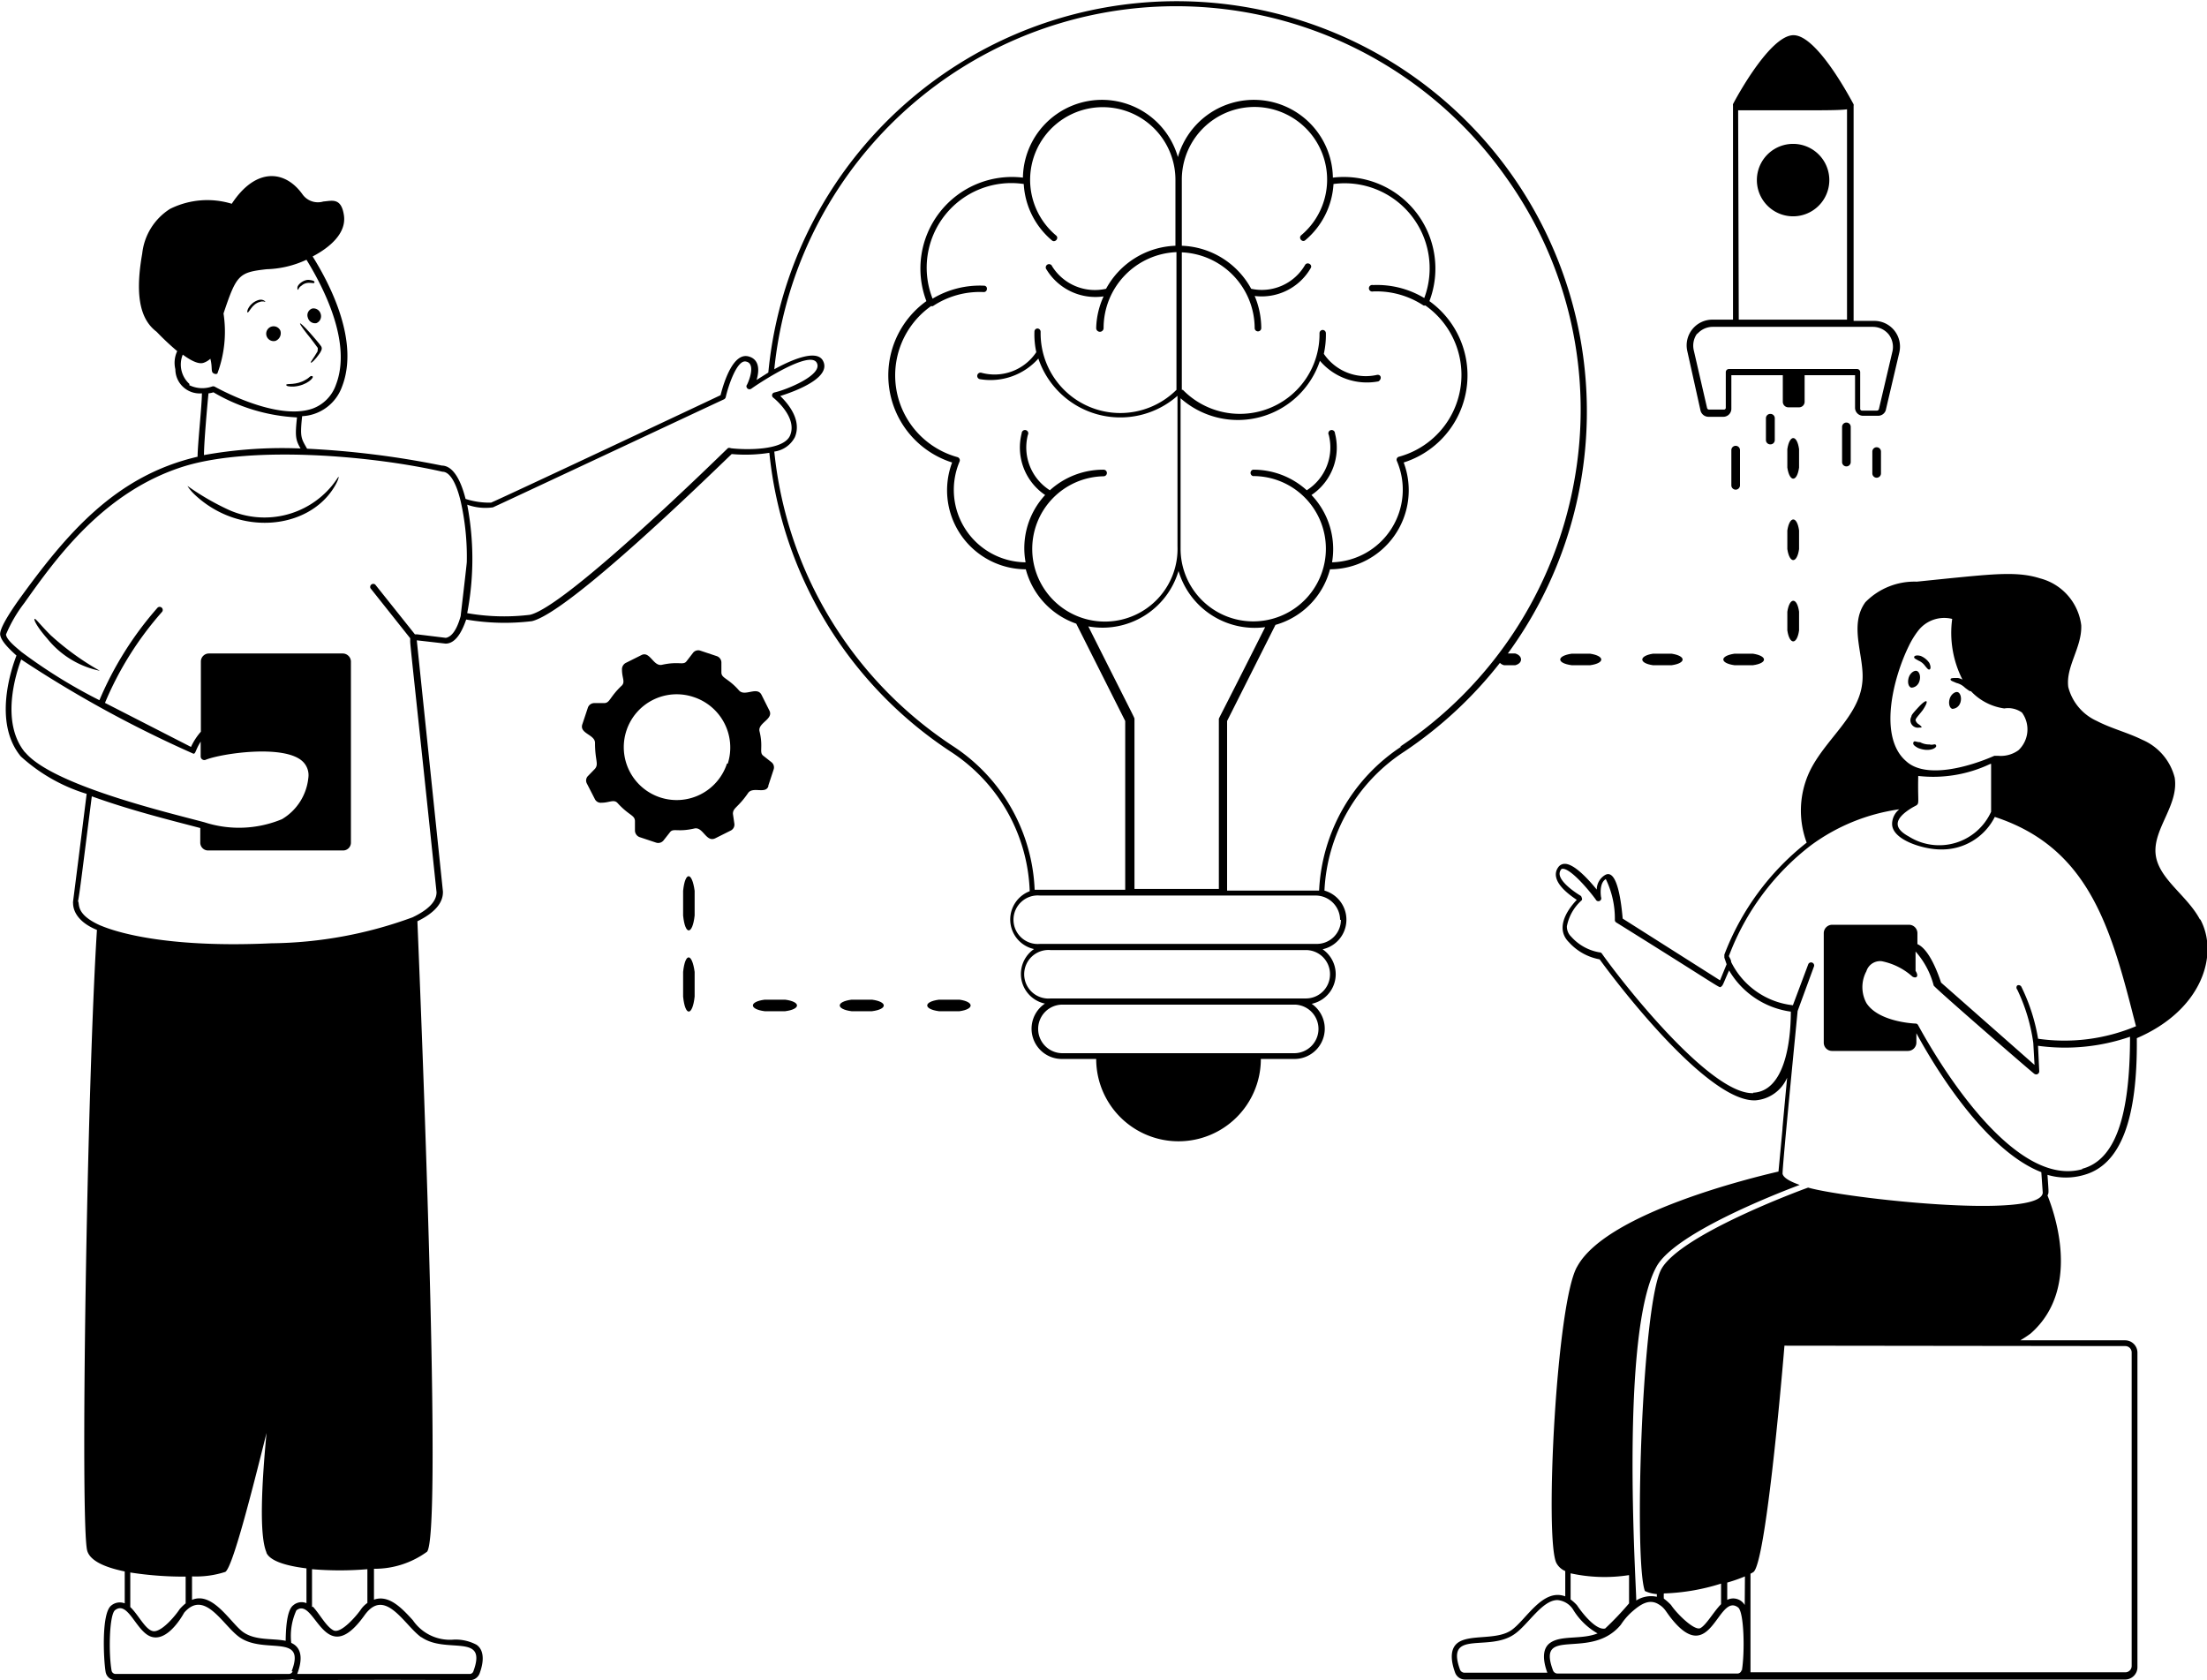 <svg id="Layer_1" data-name="Layer 1" xmlns="http://www.w3.org/2000/svg" viewBox="0 0 107.23 81.63"><path d="M48,55.63H47c-.76.1-.76.46,0,.56h1C48.73,56.09,48.71,55.73,48,55.63Z" transform="translate(-1.38 -7.06)"/><path d="M43.75,55.63h-1c-.76.1-.76.46,0,.56h1C44.52,56.09,44.5,55.73,43.75,55.63Z" transform="translate(-1.38 -7.06)"/><path d="M39.53,55.63h-1c-.76.1-.76.46,0,.56h1C40.3,56.09,40.29,55.73,39.53,55.63Z" transform="translate(-1.38 -7.06)"/><path d="M34.57,50.34v1.2c.1,1,.46.93.56,0v-1.2C35,49.4,34.67,49.39,34.57,50.34Z" transform="translate(-1.38 -7.06)"/><path d="M34.57,54.28v1.2c.1,1,.46.94.56,0v-1.2C35,53.34,34.67,53.34,34.57,54.28Z" transform="translate(-1.38 -7.06)"/><path d="M77.74,39.38h.9c.72-.1.72-.45,0-.56h-.9C77,38.93,77,39.28,77.74,39.38Z" transform="translate(-1.38 -7.06)"/><path d="M81.69,39.38h.91c.71-.1.71-.45,0-.56h-.91C81,38.93,81,39.28,81.69,39.38Z" transform="translate(-1.38 -7.06)"/><path d="M85.65,39.38h.9c.72-.1.71-.45,0-.56h-.9C84.92,38.93,84.94,39.28,85.65,39.38Z" transform="translate(-1.38 -7.06)"/><path d="M88.22,36.78v.91c.11.72.47.7.57,0v-.91C88.69,36.07,88.33,36.07,88.22,36.78Z" transform="translate(-1.38 -7.06)"/><path d="M88.79,32.83c-.1-.71-.46-.71-.57,0v.91c.11.72.47.7.57,0Z" transform="translate(-1.38 -7.06)"/><path d="M88.79,28.88c-.1-.71-.46-.72-.57,0v.9c.11.72.47.71.57,0Z" transform="translate(-1.38 -7.06)"/><path d="M74.25,39.26a.42.42,0,0,0,.21.12H75c.38-.1.37-.46,0-.57h-.36A19.93,19.93,0,1,0,38.71,25.16l-.57.36c.15-.5.12-1-.38-1.14-.73-.21-1.19,1.16-1.37,1.88-.88.42-10.62,5-11.15,5.22A3.72,3.72,0,0,1,24,31.3c-.24-.95-.62-1.61-1.15-1.62a43.63,43.63,0,0,0-6.55-.82c-.29-.51-.35-.55-.24-1.58A2.17,2.17,0,0,0,18,25.84c.83-2.15-.51-4.85-1.43-6.32.82-.43,1.65-1.12,1.52-2s-.59-.7-1-.67a.92.92,0,0,1-1-.33c-.85-1.21-2.28-1.34-3.45.44a4.06,4.06,0,0,0-3,.25,2.94,2.94,0,0,0-1.35,2.17c-.4,2.26,0,3.27.7,3.8a12.63,12.63,0,0,0,1,.94A1.33,1.33,0,0,0,9.9,25a1.18,1.18,0,0,0,1.29,1.17c0,.58-.21,2.5-.21,3.08-4,.93-6.37,3.74-8.72,7-.42.6-.92,1.37-.87,1.66s.39.64.79,1c-.21.54-1.17,3.23.21,4.9a8.36,8.36,0,0,0,3.2,1.82c-.7,5.61-.67,5.24-.66,5.3,0,.51.39,1,1.16,1.31-.49,7.7-.82,29-.47,30.17.18.6,1.2.87,1.82,1,0,.39,0,.89,0,1.55a.65.65,0,0,0-.66.11c-.49.39-.36,2.69-.27,3.21a.48.48,0,0,0,.48.41c8.88,0,8.38,0,8.6-.05.21.11.56,0,8.62.05a.5.5,0,0,0,.47-.32c.25-.67.19-1.17-.15-1.4a2.17,2.17,0,0,0-1.09-.25,2.18,2.18,0,0,1-2-.94c-.52-.57-1.16-1.26-1.89-1,0-.51,0-1,0-1.5a4.32,4.32,0,0,0,2.58-.83c.68-.85-.1-21.62-.47-30.63.84-.41,1.26-.9,1.24-1.45-.28-2.7.69,6.63-1.27-12.2l1.4.16c.44,0,.76-.47,1-1.17a11,11,0,0,0,3.19.08c1.78-.41,8.46-6.92,9.71-8.12a7.48,7.48,0,0,0,1.83-.06,19.75,19.75,0,0,0,8.81,14.52,8.42,8.42,0,0,1,3.84,6.78,1.47,1.47,0,0,0,.21,2.81,1.47,1.47,0,0,0,.53,2.65A1.47,1.47,0,0,0,53,58.51h1.64a4,4,0,0,0,8,0h1.65a1.47,1.47,0,0,0,.82-2.68,1.47,1.47,0,0,0,.53-2.65,1.47,1.47,0,0,0,.09-2.85,8.53,8.53,0,0,1,3.89-6.76,20.08,20.08,0,0,0,4.64-4.31ZM10.59,25.72a1.27,1.27,0,0,1-.33-1.43c.26.19.71.49,1,.4a.9.9,0,0,0,.34-.2c.12.46,0,.65.18.72a.16.16,0,0,0,.16,0,5.81,5.81,0,0,0,.3-2.92c.63-1.88.74-2,2.1-2.15a4.88,4.88,0,0,0,1.93-.46c.88,1.43,2.21,4.07,1.43,6.08a1.89,1.89,0,0,1-1.13,1.15c-1.79.63-4.74-1.06-4.77-1.07a.17.17,0,0,0-.12,0,1.44,1.44,0,0,1-1.11-.07ZM16,28.85a21.4,21.4,0,0,0-4.71.32c0-.62.17-2.51.22-3a1,1,0,0,0,.24-.05,8.85,8.85,0,0,0,4.06,1.22c-.1.92-.07,1.1.19,1.54ZM2.6,43.62c-1.21-1.47-.44-3.85-.19-4.52a56.74,56.74,0,0,0,8.37,4.58c.11,0,.09-.17.35-.59v.74a.18.18,0,0,0,.23.15c.71-.3,3.88-.79,4.75.1a.92.92,0,0,1,.25.78,2.64,2.64,0,0,1-1.28,2,5.44,5.44,0,0,1-3.77.15c-1.88-.5-7.38-1.81-8.71-3.4Zm13,44.64a.2.2,0,0,1-.19.13H7a.2.2,0,0,1-.2-.17c-.15-.86-.11-2.71.17-2.93.61-.47,1,.95,1.68,1.26S10,86,10.33,85.41c1-1.15,1.87.61,2.68,1.19,1.21.86,3.26-.22,2.54,1.66ZM7.71,85.14c0-.69,0-1.25,0-1.68a16.86,16.86,0,0,0,2.69.2c0,.41,0,.87,0,1.3a2.31,2.31,0,0,0-.29.28c-.19.29-.77,1-1.19,1.07s-.78-.77-1.21-1.17Zm6.61-2.65c.22.52,1.39.7,1.95.77,0,.4,0,.95,0,1.69a.62.62,0,0,0-.65.11c-.23.18-.35.76-.36,1.72-.62-.13-1.46,0-2.06-.42s-1.47-2-2.49-1.57c0-.38,0-.77,0-1.14a4.6,4.6,0,0,0,1.62-.22c.35-.24,1.24-3.7,2-6.75-.24,2.52-.36,5,0,5.81Zm7.53,4.11c1.21.85,3.23-.24,2.53,1.66a.19.19,0,0,1-.18.13c-6.74,0-8,0-8.38,0,.23-.6.29-1.25-.29-1.51a3,3,0,0,1,.25-1.58c.91-.72,1.34,3,3.31.24,1-1.4,1.93.48,2.76,1.07Zm-5.31-1.46c0-.78,0-1.39,0-1.84a16,16,0,0,0,2.69,0c0,.5,0,1.09,0,1.64a1.24,1.24,0,0,0-.29.28c-.22.33-1,1.24-1.36,1.05s-.67-.8-1-1.15ZM23.76,37c-.18.65-.43,1-.72,1.05l-1.39-.17-.11,0-1.93-2.42a.15.15,0,0,0-.23.18l1.93,2.43s0,.2,0,.16h0c0,.19.27,2.55,1.28,12.18,0,.44-.39.85-1.17,1.22a20.45,20.45,0,0,1-6.85,1.26c-6,.28-8.25-.86-8.3-.86-1.25-.55-1-1.07-1.1-1.18.08-.39.2-1.39.67-5.1,1.88.68,3.86,1.17,5.27,1.54V48a.38.38,0,0,0,.38.38h6.55a.38.38,0,0,0,.39-.38V39.2a.4.4,0,0,0-.39-.39H11.52a.39.39,0,0,0-.38.39v3.41a3,3,0,0,0-.48.74L6.48,41.21a16,16,0,0,1,2.78-4.43.15.15,0,0,0-.22-.2,16.52,16.52,0,0,0-2.83,4.5,25.31,25.31,0,0,1-3.78-2.34c-.36-.3-.72-.6-.76-.85a6.78,6.78,0,0,1,.89-1.53c1.54-2.17,3.87-5.45,7.82-6.66,3.34-1,9.14-.49,12.5.28.36,0,.68.56.89,1.47a12.24,12.24,0,0,1,.29,2.91c0,.1-.28,2.46-.3,2.65Zm13.11-8.17a.17.17,0,0,0-.12,0c-.41.39-7.84,7.69-9.62,8.1a10.38,10.38,0,0,1-3.05-.08,14,14,0,0,0,0-5.27,2.6,2.6,0,0,0,1.25.13c.56-.25,10.79-5.05,11.23-5.25a.16.16,0,0,0,.08-.1c.11-.5.55-1.87,1-1.73a.27.27,0,0,1,.2.16c.15.32-.17,1-.19,1a.15.15,0,0,0,.24.15c.57-.4,2.83-1.85,3.17-1.26S39.59,26,39,26.13a.14.14,0,0,0-.05.25s1.19.93.82,1.83c-.3.75-2.17.71-2.86.63ZM65.44,57.05a1.18,1.18,0,0,1-1.18,1.18H53a1.18,1.18,0,0,1,0-2.36h11.3A1.18,1.18,0,0,1,65.44,57.05ZM66,54.4a1.17,1.17,0,0,1-1.17,1.17H52.43a1.18,1.18,0,1,1,0-2.35H64.79A1.17,1.17,0,0,1,66,54.4Zm.53-2.65a1.17,1.17,0,0,1-1.17,1.17H51.91a1.18,1.18,0,1,1,0-2.35H65.32A1.19,1.19,0,0,1,66.49,51.75ZM54.24,37.49a3.85,3.85,0,0,0,4.4-2.69,3.86,3.86,0,0,0,4.21,2.73C60.5,42.2,60.6,41.94,60.6,42v8.25H56.5V42c0-.08.11.18-2.26-4.54ZM55,29.88a3.85,3.85,0,0,0-2.61,1,2.46,2.46,0,0,1-1.07-2.69.16.16,0,1,0-.3-.08,2.78,2.78,0,0,0,1.14,3,3.8,3.8,0,0,0-.95,3.27A3.52,3.52,0,0,1,48,29.49a.16.16,0,0,0-.1-.22,4.12,4.12,0,0,1-1.28-7.34.16.16,0,0,0,.09,0,4.11,4.11,0,0,1,2.46-.68.15.15,0,0,0,.16-.15.14.14,0,0,0-.15-.16,4.47,4.47,0,0,0-2.49.63A4.11,4.11,0,0,1,51.12,16a3.86,3.86,0,0,0,1.37,2.74c.15.13.36-.11.2-.24a3.53,3.53,0,1,1,5.8-2.71V19a4,4,0,0,0-3.37,2.09A2.45,2.45,0,0,1,52.5,20a.16.16,0,1,0-.27.16A2.78,2.78,0,0,0,55,21.46,3.9,3.9,0,0,0,54.64,23,.16.16,0,0,0,55,23a3.69,3.69,0,0,1,3.54-3.69V26l0,0a3.87,3.87,0,0,1-6.6-2.73v-.09a.16.16,0,0,0-.15-.16h0a.15.15,0,0,0-.15.15,4,4,0,0,0,.09,1,2.44,2.44,0,0,1-2.67,1,.16.16,0,0,0-.08.31,3.11,3.11,0,0,0,2.85-1,4.2,4.2,0,0,0,6.76,1.81v7.31A3.53,3.53,0,1,1,55,30.2a.16.16,0,0,0,0-.32Zm13.38-4.63a2.46,2.46,0,0,1-2.68-1,4.25,4.25,0,0,0,.1-1,.16.16,0,0,0-.16-.16.16.16,0,0,0-.15.16A3.87,3.87,0,0,1,58.85,26l-.05,0V19.32A3.7,3.7,0,0,1,62.34,23a.16.16,0,0,0,.32,0,4.06,4.06,0,0,0-.32-1.56,2.75,2.75,0,0,0,2.72-1.35c.11-.17-.16-.33-.27-.16a2.43,2.43,0,0,1-2.62,1.16A4,4,0,0,0,58.8,19V15.78a3.53,3.53,0,1,1,5.8,2.71c-.15.13.05.37.2.24A3.86,3.86,0,0,0,66.17,16a4.13,4.13,0,0,1,4.41,5.54,4.45,4.45,0,0,0-2.49-.63.16.16,0,1,0,0,.31,4.15,4.15,0,0,1,2.45.68.16.16,0,0,0,.09,0,4.12,4.12,0,0,1-1.28,7.35.15.15,0,0,0-.1.21,3.53,3.53,0,0,1-3.15,4.92,3.81,3.81,0,0,0-1-3.27,2.77,2.77,0,0,0,1.14-3,.16.16,0,1,0-.3.08,2.46,2.46,0,0,1-1.07,2.69,3.85,3.85,0,0,0-2.61-1,.16.16,0,0,0,0,.31,3.53,3.53,0,1,1-3.52,3.54h0V26.41a4.2,4.2,0,0,0,6.77-1.82,3,3,0,0,0,2.84,1c.19-.11.13-.36-.07-.31Zm1.09,18.08a8.87,8.87,0,0,0-4,7H61V42.09l2.35-4.67A3.81,3.81,0,0,0,66,34.72a3.84,3.84,0,0,0,3.58-5.19,4.44,4.44,0,0,0,1.25-7.84,4.45,4.45,0,0,0-4.69-6,3.84,3.84,0,0,0-7.53-1,3.84,3.84,0,0,0-7.53,1,4.45,4.45,0,0,0-4.69,6,4.44,4.44,0,0,0,1.25,7.84,3.84,3.84,0,0,0,3.58,5.19,3.83,3.83,0,0,0,2.45,2.64l2.38,4.73v8.2c-4.43,0-4.11,0-4.4,0a8.75,8.75,0,0,0-4-7A19.47,19.47,0,0,1,39,29a1.33,1.33,0,0,0,1-.7c.35-.84-.34-1.64-.71-2,.89-.28,2.53-.94,2.06-1.74C41,24,39.69,24.62,39,25a19.62,19.62,0,0,1,35.55-9.33,19.39,19.39,0,0,1,3.3,14.85,19.67,19.67,0,0,1-8.45,12.82Z" transform="translate(-1.38 -7.06)"/><path d="M90.26,15.81a1.76,1.76,0,0,1-3.52,0,1.76,1.76,0,1,1,3.52,0" transform="translate(-1.38 -7.06)"/><path d="M90.88,27.8v1.71a.21.21,0,0,0,.21.21.21.21,0,0,0,.21-.21V27.8a.21.21,0,0,0-.21-.21A.21.21,0,0,0,90.88,27.8Z" transform="translate(-1.38 -7.06)"/><path d="M85.92,30.64V28.93a.21.21,0,0,0-.42,0v1.71a.21.21,0,0,0,.42,0Z" transform="translate(-1.38 -7.06)"/><path d="M92.35,29v1.06a.21.21,0,0,0,.21.21.21.21,0,0,0,.21-.21V29a.21.21,0,0,0-.21-.21A.21.21,0,0,0,92.35,29Z" transform="translate(-1.38 -7.06)"/><path d="M87.18,27.38v1.06a.21.21,0,0,0,.21.21.21.21,0,0,0,.22-.21V27.38a.21.21,0,0,0-.22-.21A.21.21,0,0,0,87.18,27.38Z" transform="translate(-1.38 -7.06)"/><path d="M38.7,45.26l.27-.82a.32.32,0,0,0-.11-.35l-.38-.3c-.24-.17,0-.4-.2-1.21-.08-.4.7-.58.48-1l-.38-.76c-.22-.43-.8.1-1.09-.21-.53-.61-.86-.59-.86-.88v-.49a.33.33,0,0,0-.22-.3l-.81-.27a.32.32,0,0,0-.35.11l-.3.39c-.17.24-.35,0-1.21.19-.42.09-.58-.69-1-.47l-.76.38a.35.35,0,0,0-.18.33c0,.39.16.58,0,.76-.61.57-.58.86-.87.86h-.49a.33.33,0,0,0-.3.23l-.27.81c-.14.45.64.49.62.91,0,.84.19,1,0,1.24l-.34.35a.31.31,0,0,0-.06.36l.39.76a.32.32,0,0,0,.33.18c.37,0,.58-.17.76,0,.57.63.84.59.86.88v.49a.35.35,0,0,0,.22.3l.81.27a.33.33,0,0,0,.36-.11l.3-.38c.17-.24.35,0,1.21-.2.41-.08.56.69,1,.48l.76-.38a.32.32,0,0,0,.17-.33l-.07-.48c0-.3.24-.29.73-1,.23-.36.89.08,1-.37Zm-2-1.1a2.57,2.57,0,1,1-1.64-3.24A2.58,2.58,0,0,1,36.74,44.16Z" transform="translate(-1.38 -7.06)"/><path d="M14.77,23.62a.4.4,0,0,0,.23-.5.36.36,0,1,0-.23.5Z" transform="translate(-1.38 -7.06)"/><path d="M16.34,22.5a.36.36,0,0,0,.41.26.36.36,0,0,0,.21-.45.36.36,0,0,0-.41-.26A.34.34,0,0,0,16.34,22.5Z" transform="translate(-1.38 -7.06)"/><path d="M16.43,23.22c-.59-.65-.63-.57-.11.09.14.16.46.6.49.64s0,.09,0,.18c-.21.36-.36.53-.33.55s.2-.11.45-.48c.05-.09.13-.2.05-.32S16.58,23.39,16.43,23.22Z" transform="translate(-1.38 -7.06)"/><path d="M14,21.73c.17-.06.25,0,.27,0s-.08-.15-.31-.1c-.48.14-.62.59-.55.61S13.62,21.83,14,21.73Z" transform="translate(-1.38 -7.06)"/><path d="M15.88,21.11a.37.37,0,0,1,.15-.17c.26-.24.59-.08.62-.14s0-.11-.25-.14-.57.22-.57.38S15.87,21.12,15.88,21.11Z" transform="translate(-1.38 -7.06)"/><path d="M15.67,25.84c.62-.05,1-.45.89-.5s-.12.06-.33.17c-.46.28-.92.17-.94.24S15.41,25.85,15.67,25.84Z" transform="translate(-1.38 -7.06)"/><path d="M17.49,30.68a4.25,4.25,0,0,1-5,1.15,12.45,12.45,0,0,1-2-1.16s.09.18.38.45c2.16,2,5.45,1.66,6.72-.35.21-.33.26-.53.24-.54S17.73,30.39,17.49,30.68Z" transform="translate(-1.38 -7.06)"/><path d="M3.84,37.92c-.52-.52-.73-.82-.78-.79s.11.38.61.95a4.42,4.42,0,0,0,2.56,1.57,13.11,13.11,0,0,1-2.39-1.73Z" transform="translate(-1.38 -7.06)"/><path d="M84,27a.4.4,0,0,0,.39.31h.71a.39.39,0,0,0,.4-.4V25.29H88v1.3a.27.27,0,0,0,.27.26h.52a.27.27,0,0,0,.27-.26v-1.3h2.45v1.57a.39.39,0,0,0,.4.4h.71A.39.39,0,0,0,93,27l.66-2.81a1.25,1.25,0,0,0-1.22-1.54h-1V12.2a.15.15,0,0,0,0-.07c-.19-.35-1.79-3.36-2.92-3.36s-2.76,3-2.94,3.35a.17.17,0,0,0,0,.07v10.4h-1a1.25,1.25,0,0,0-1.22,1.53Zm1.83-14.58c.15,0,.37,0,.72,0,.51,0,1.19,0,1.92,0,1.58,0,2.31,0,2.65-.05V22.59H85.86Zm-2,10.88a1,1,0,0,1,.75-.36h7.81a1,1,0,0,1,.75.36,1,1,0,0,1,.19.82l-.66,2.81a.1.1,0,0,1-.1.08h-.71a.09.09,0,0,1-.1-.1V25.14a.15.15,0,0,0-.15-.15H85.38a.15.15,0,0,0-.15.15v1.72a.09.09,0,0,1-.1.1h-.71a.1.1,0,0,1-.1-.08l-.65-2.82a1,1,0,0,1,.18-.81Z" transform="translate(-1.38 -7.06)"/><path d="M108.27,51.74c-.63-1.2-2.06-2-2.16-3.22s1.14-2.36.93-3.68A2.73,2.73,0,0,0,105.46,43c-.71-.35-1.51-.55-2.2-.91a2.48,2.48,0,0,1-1.39-1.65c-.13-1,.67-1.92.63-3a2.7,2.7,0,0,0-2-2.28c-1.07-.34-2.19-.22-4.43,0l-1.56.16a3.34,3.34,0,0,0-2.5,1c-.84,1.16,0,2.69-.15,3.92-.17,1.64-1.82,2.76-2.56,4.31A4.46,4.46,0,0,0,89.16,48a12.65,12.65,0,0,0-4,5.44c0,.05,0,.09,0,.15l.11.32-.32.78-4.73-3c-.06-.69-.25-2.45-.85-2.12a.83.83,0,0,0-.41.71c-.4-.49-1.09-1.25-1.55-1.25h0a.38.38,0,0,0-.33.18.58.58,0,0,0-.09.48c.1.46.7.89,1,1.09-.59.62-1,1.45-.38,2.06a2.64,2.64,0,0,0,1.49.83c1.28,1.76,5.38,6.94,7.57,6.85a1.83,1.83,0,0,0,1.54-1.1c-.46,4.92,0,.12-.42,4.56-1.25.29-8.33,2-9.77,4.6C77,70.24,76.42,81.87,77,83a.87.87,0,0,0,.43.39c0,.44,0,.94,0,1.23-1.09-.41-1.89,1.12-2.6,1.63s-2,.2-2.6.61c-.36.25-.41.76-.15,1.47a.51.51,0,0,0,.48.33c26.54,0,20,0,32.07,0a.6.6,0,0,0,.6-.61V72.78a.6.6,0,0,0-.6-.6H99.54a5.86,5.86,0,0,0,.5-.33c2.6-2.28,1-6.25.82-6.71.07-.14.06-.1,0-1a3.12,3.12,0,0,0,1.79,0c1.76-.5,2.59-2.68,2.55-6.64,3.19-1.37,4-4.09,3.08-5.78ZM94.12,38.45a4.16,4.16,0,0,1,.46-.75,1.6,1.6,0,0,1,1.65-.57,5,5,0,0,0,.5,2.95A.65.65,0,0,0,96.5,40c-.24,0-.35,0-.35.07s.11.09.28.17a.92.92,0,0,1,.43.24c.15.11.23.18.28.16a2.74,2.74,0,0,0,1.62.84,1.15,1.15,0,0,1,.86.2,1.39,1.39,0,0,1-.17,1.83,1.47,1.47,0,0,1-1,.27c-.05,0-.08,0-.17,0-1.2.53-3.33,1.15-4.29.26C92.63,42.87,93.36,40,94.12,38.45Zm4,5.72V46.5a2.77,2.77,0,0,1-4,1.2c-.7-.38-.77-.81.1-1.36,0,0,0,0,0,0,.51-.32.32.07.36-1.58a6.45,6.45,0,0,0,3.49-.58Zm-11.55,16c-2.09.09-6.4-5.41-7.36-6.78a.14.14,0,0,0-.12-.06,2.37,2.37,0,0,1-1.37-.76.67.67,0,0,1-.21-.51,2.25,2.25,0,0,1,.72-1.26.12.12,0,0,0,0-.12.14.14,0,0,0-.07-.11c-.25-.15-.93-.61-1-1a.33.33,0,0,1,.05-.24.1.1,0,0,1,.1-.06h0c.37,0,1.18.92,1.6,1.49a.14.14,0,0,0,.26-.11s-.12-.67.23-.88a4.4,4.4,0,0,1,.44,2,.14.14,0,0,0,.07.11C85.19,55.17,84.9,55.07,85,55s.09-.12.39-.79a4.12,4.12,0,0,0,3,2c0,1.53-.32,3.88-1.84,3.94ZM80.53,83.59c0,.52,0,1.12,0,1.37a14.93,14.93,0,0,1-1.16,1.22c-.44.11-1.12-.75-1.37-1.13a2.2,2.2,0,0,0-.31-.28c0-.21,0-.76,0-1.27a7.67,7.67,0,0,0,2.82.09Zm-4,4.74,0,0h-4a.24.24,0,0,1-.21-.14c-.73-2,1.39-.84,2.65-1.74.65-.45,1.34-1.65,2.08-1.65h0a1,1,0,0,1,.76.46A3.3,3.3,0,0,0,79,86.42c-.78.31-1.75.08-2.29.45-.36.24-.41.75-.15,1.46ZM86,88.19h0a.21.21,0,0,1-.21.18H77.05a.24.24,0,0,1-.21-.14C76,86,78.65,87.78,80.13,86a3.08,3.08,0,0,1,.54-.63c.4-.35.82-.64,1.27-.38h0c.33.19.36.35.64.7,1.93,2.43,2.27-1.28,3.25-.53.29.23.33,2.17.18,3.07Zm-3.85-3.71A10.25,10.25,0,0,0,85,84c0,.37,0,.73,0,1-.35.35-.71,1-1,1.16s-1.17-.72-1.43-1.12a2.56,2.56,0,0,0-.35-.31,1.86,1.86,0,0,1,0-.26Zm4,.56a.65.65,0,0,0-.85-.25c0-.32,0-.6,0-.84a7.58,7.58,0,0,0,.86-.3Zm18.49-12.58a.31.31,0,0,1,.31.31V88a.31.31,0,0,1-.31.31H86.43V83.52l.14-.08c.58-.41,1.34-8.94,1.51-11Zm-2.07-8.6c-3.06.88-6.47-4.2-8-7a.14.14,0,0,0-.13-.07s-1.78-.06-2.38-1a1.63,1.63,0,0,1,0-1.54.7.7,0,0,1,.74-.49h0a3.14,3.14,0,0,1,1.5.75c.18.1.33,0,.15-.28v-.94a4,4,0,0,1,.88,1.65c0,.08,5,4.41,4.89,4.29a.15.15,0,0,0,.24-.12l-.06-1.24a9.68,9.68,0,0,0,4.47-.44h0c0,3.86-.71,6-2.34,6.42Zm-2.16-6.29A9.14,9.14,0,0,0,99.59,55a.15.15,0,0,0-.2-.06.15.15,0,0,0,0,.2,8.71,8.71,0,0,1,.78,2.59l.06,1.07-4.54-4c-.12-.36-.55-1.61-1.15-1.87V52.4a.41.41,0,0,0-.41-.41H90.39a.41.41,0,0,0-.4.41v5.31a.4.4,0,0,0,.4.41h3.69a.41.41,0,0,0,.41-.41v-.45c1.26,2.32,3.6,5.79,6.07,6.75,0,0,.06.87.07,1-.11,1.32-9.58.27-11.4-.25-.45.16-6.16,2.28-7.12,3.94s-1.35,14.25-.81,15.66a1.65,1.65,0,0,0,.58.15v.13a1.34,1.34,0,0,0-1,.18c0-.75-.81-13.06,1-16.25.91-1.58,5.61-3.44,6.94-3.94-.67-.24-.79-.41-.83-.53s.73-7.89.73-7.92L89.52,54a.15.15,0,0,0-.28-.1l-.75,2a3.81,3.81,0,0,1-3-2.1c0-.11-.08-.21-.11-.29a12.16,12.16,0,0,1,4-5.39,9.44,9.44,0,0,1,4.28-1.74.92.92,0,0,0-.35.71c0,.79,1.55,1.24,2.34,1.24a2.87,2.87,0,0,0,2.65-1.58c4.46,1.46,5.59,5.18,6.74,9.71l.12.46a9,9,0,0,1-4.81.6Z" transform="translate(-1.38 -7.06)"/><path d="M94.62,42.41c.14,0,.19,0,0-.15a.35.35,0,0,1-.16-.18c-.05-.08.11-.22.34-.52.34-.51.2-.58-.2-.15s-.33.4-.36.48A.36.36,0,0,0,94.62,42.41Z" transform="translate(-1.38 -7.06)"/><path d="M94.67,43.12c-.18,0-.28-.09-.32,0s0,.16.22.28c.54.22.93,0,.88-.12s-.13,0-.32-.05A.93.93,0,0,1,94.67,43.12Z" transform="translate(-1.38 -7.06)"/><path d="M94.6,39.16a.75.75,0,0,1,.31.25c.1.12.15.19.21.18s.09-.12,0-.32a.94.94,0,0,0-.42-.34c-.22-.06-.32,0-.32.06S94.46,39.08,94.6,39.16Z" transform="translate(-1.38 -7.06)"/><path d="M94.24,40.47c.15,0,.33-.09.4-.32s0-.44-.12-.49-.33.09-.4.31S94.09,40.42,94.24,40.47Z" transform="translate(-1.38 -7.06)"/><path d="M96.23,41.5c.15,0,.33-.09.4-.31s0-.45-.12-.5-.33.09-.4.31S96.09,41.45,96.23,41.5Z" transform="translate(-1.38 -7.06)"/></svg>